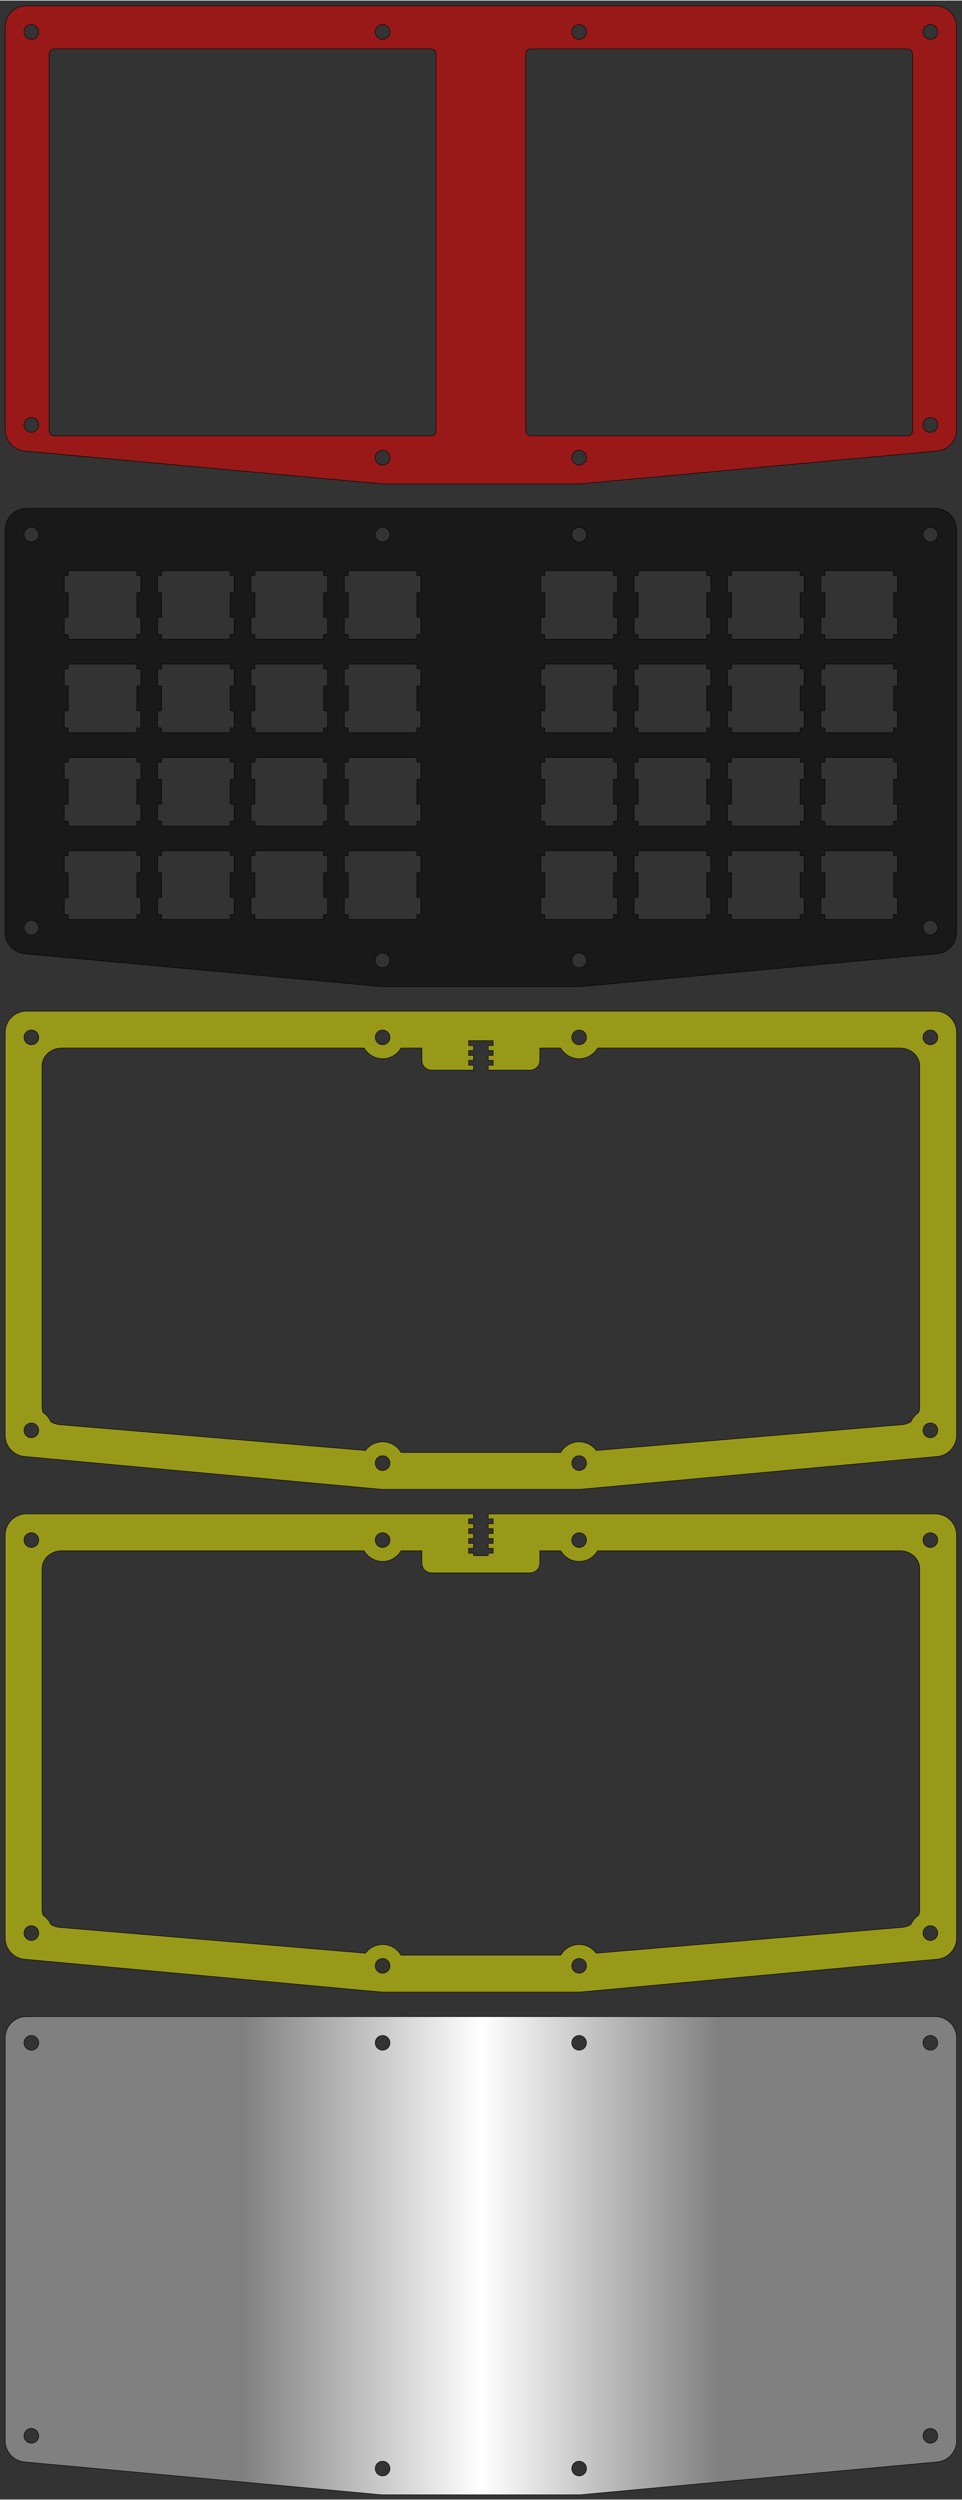 <?xml version="1.0" encoding="UTF-8"?>
<!DOCTYPE svg PUBLIC "-//W3C//DTD SVG 1.1//EN"
    "http://www.w3.org/Graphics/SVG/1.1/DTD/svg11.dtd"><svg xmlns="http://www.w3.org/2000/svg" height="1922.331" stroke-opacity="1" viewBox="0 0 740 1922" font-size="1" width="739.792" xmlns:xlink="http://www.w3.org/1999/xlink" stroke="rgb(0,0,0)" version="1.1"><rect x="0" y="0" width="740" height="1922" fill="#333333" stroke="none"/><defs></defs><defs><linearGradient x2="48.409" y1="0" gradientUnits="userSpaceOnUse" spreadMethod="pad" gradientTransform="matrix(3.78,-0,0,-3.78,369.896,1840.309)" id="gradient0" y2="0" x1="-48.409"><stop stop-opacity="1" offset="0" stop-color="rgb(128,128,128)"/><stop stop-opacity="1" offset="0.5" stop-color="rgb(255,255,255)"/><stop stop-opacity="1" offset="1" stop-color="rgb(128,128,128)"/></linearGradient></defs><g stroke-linejoin="miter" stroke-opacity="1.0" fill-opacity="1" stroke="rgb(0,0,0)" stroke-width="0.378" fill="url(#gradient0)" stroke-linecap="butt" stroke-miterlimit="10.0"><path d="M 3.969,1566.979 c 0,-9.045 7.333,-16.378 16.378 -16.378c 116.516,-0 233.033,-0 349.55 -0c 116.516,-0 233.033,-0 349.55 -0c 9.045,-0 16.378,7.333 16.378 16.378c 0,68.846 0,137.692 0 206.539c 0,34.423 0,68.846 0 103.269c 0,8.464 -6.449,15.534 -14.878 16.309c -91.32,8.399 -182.639,16.798 -273.959 25.197c -0.499,0.046 -0.999,0.069 -1.5 0.069c -25.197,-0 -50.394,-0 -75.591 -0c -25.197,-0 -50.394,-0 -75.591 -0c -0.501,-0 -1.001,-0.023 -1.5 -0.069c -91.32,-8.399 -182.639,-16.798 -273.959 -25.197c -8.428,-0.775 -14.878,-7.845 -14.878 -16.309c 0,-34.423 0,-68.846 0 -103.269c 0,-68.846 0,-137.692 0 -206.539ZM 18.457,1570.759 c 0,3.131 2.538,5.669 5.669 5.669c 3.131,-0 5.669,-2.538 5.669 -5.669c 0,-3.131 -2.538,-5.669 -5.669 -5.669c -3.131,-0 -5.669,2.538 -5.669 5.669ZM 18.457,1873.008 c 0,3.131 2.538,5.669 5.669 5.669c 3.131,-0 5.669,-2.538 5.669 -5.669c 0,-3.131 -2.538,-5.669 -5.669 -5.669c -3.131,-0 -5.669,2.538 -5.669 5.669ZM 288.636,1570.759 c 0,3.131 2.538,5.669 5.669 5.669c 3.131,-0 5.669,-2.538 5.669 -5.669c 0,-3.131 -2.538,-5.669 -5.669 -5.669c -3.131,-0 -5.669,2.538 -5.669 5.669ZM 288.636,1898.205 c 0,3.131 2.538,5.669 5.669 5.669c 3.131,-0 5.669,-2.538 5.669 -5.669c 0,-3.131 -2.538,-5.669 -5.669 -5.669c -3.131,-0 -5.669,2.538 -5.669 5.669ZM 439.817,1570.759 c 0,3.131 2.538,5.669 5.669 5.669c 3.131,-0 5.669,-2.538 5.669 -5.669c 0,-3.131 -2.538,-5.669 -5.669 -5.669c -3.131,-0 -5.669,2.538 -5.669 5.669ZM 439.817,1898.205 c 0,3.131 2.538,5.669 5.669 5.669c 3.131,-0 5.669,-2.538 5.669 -5.669c 0,-3.131 -2.538,-5.669 -5.669 -5.669c -3.131,-0 -5.669,2.538 -5.669 5.669ZM 709.997,1570.759 c 0,3.131 2.538,5.669 5.669 5.669c 3.131,-0 5.669,-2.538 5.669 -5.669c 0,-3.131 -2.538,-5.669 -5.669 -5.669c -3.131,-0 -5.669,2.538 -5.669 5.669ZM 709.997,1873.008 c 0,3.131 2.538,5.669 5.669 5.669c 3.131,-0 5.669,-2.538 5.669 -5.669c 0,-3.131 -2.538,-5.669 -5.669 -5.669c -3.131,-0 -5.669,2.538 -5.669 5.669Z"/></g><g stroke-linejoin="miter" stroke-opacity="1.0" fill-opacity="0.5" stroke="rgb(0,0,0)" stroke-width="0.378" fill="rgb(255,255,0)" stroke-linecap="butt" stroke-miterlimit="10.0"><path d="M 3.969,1180.321 c 0,-9.045 7.333,-16.378 16.378 -16.378c 103.918,-0 207.836,-0 311.754 -0c 9.449,-0 18.898,-0 28.346 -0c 1.26,-0 2.52,-0 3.78 -0c 0,1.26 0,2.52 0 3.78c -1.26,-0 -2.52,-0 -3.78 -0c 0,0.338 0,0.675 0 1.013c 0,0.922 0,1.845 0 2.767c 1.26,-0 2.52,-0 3.78 -0c 0,1.26 0,2.52 0 3.78c -1.26,-0 -2.52,-0 -3.78 -0c 0,0.338 0,0.675 0 1.013c 0,0.922 0,1.845 0 2.767c 1.26,-0 2.52,-0 3.78 -0c 0,1.26 0,2.52 0 3.78c -1.26,-0 -2.52,-0 -3.78 -0c 0,0.338 0,0.675 0 1.013c 0,0.922 0,1.845 0 2.767c 1.26,-0 2.52,-0 3.78 -0c 0,1.26 0,2.52 0 3.78c -1.26,-0 -2.52,-0 -3.78 -0c 0,0.338 0,0.675 0 1.013c 0,0.922 0,1.845 0 2.767c 1.26,-0 2.52,-0 3.78 -0c 0,0.63 0,1.26 0 1.89c 3.78,-0 7.559,-0 11.339 -0c 0,-0.63 0,-1.26 0 -1.89c 1.26,-0 2.52,-0 3.78 -0c 0,-1.26 0,-2.52 0 -3.78c -1.26,-0 -2.52,-0 -3.78 -0c 0,-1.26 0,-2.52 0 -3.78c 1.26,-0 2.52,-0 3.78 -0c 0,-1.26 0,-2.52 0 -3.78c -1.26,-0 -2.52,-0 -3.78 -0c 0,-1.26 0,-2.52 0 -3.78c 1.26,-0 2.52,-0 3.78 -0c 0,-1.26 0,-2.52 0 -3.78c -1.26,-0 -2.52,-0 -3.78 -0c 0,-1.26 0,-2.52 0 -3.78c 1.26,-0 2.52,-0 3.78 -0c 0,-1.26 0,-2.52 0 -3.78c -1.26,-0 -2.52,-0 -3.78 -0c 0,-1.26 0,-2.52 0 -3.78c 1.26,-0 2.52,-0 3.78 -0c 9.449,-0 18.898,-0 28.346 -0c 103.918,-0 207.836,-0 311.754 -0c 9.045,-0 16.378,7.333 16.378 16.378c 0,68.846 0,137.692 0 206.539c 0,34.423 0,68.846 0 103.269c 0,8.464 -6.449,15.534 -14.878 16.309c -91.32,8.399 -182.639,16.798 -273.959 25.197c -0.499,0.046 -0.999,0.069 -1.5 0.069c -25.197,-0 -50.394,-0 -75.591 -0c -25.197,-0 -50.394,-0 -75.591 -0c -0.501,-0 -1.001,-0.023 -1.5 -0.069c -91.32,-8.399 -182.639,-16.798 -273.959 -25.197c -8.428,-0.775 -14.878,-7.845 -14.878 -16.309c 0,-34.423 0,-68.846 0 -103.269c 0,-68.846 0,-137.692 0 -206.539ZM 18.457,1184.101 c 0,3.131 2.538,5.669 5.669 5.669c 3.131,-0 5.669,-2.538 5.669 -5.669c 0,-3.131 -2.538,-5.669 -5.669 -5.669c -3.131,-0 -5.669,2.538 -5.669 5.669ZM 18.457,1486.35 c 0,3.131 2.538,5.669 5.669 5.669c 3.131,-0 5.669,-2.538 5.669 -5.669c 0,-3.131 -2.538,-5.669 -5.669 -5.669c -3.131,-0 -5.669,2.538 -5.669 5.669ZM 32.315,1206.143 c 0,58.233 0,116.466 0 174.699c 0,29.116 0,58.233 0 87.35c 0,1.56 0.282,3.063 0.804 4.468c 2.631,1.732 4.732,4.201 6.011 7.113c 2.011,1.212 4.362,1.999 6.91 2.214c 78.364,6.608 156.729,13.216 235.093 19.825c 2.983,-4.03 7.773,-6.643 13.172 -6.643c 6.062,-0 11.355,3.294 14.187 8.189c 20.468,-0 40.936,-0 61.404 -0c 20.468,-0 40.936,-0 61.404 -0c 2.832,-4.895 8.125,-8.189 14.187 -8.189c 5.399,-0 10.188,2.613 13.172 6.643c 78.364,-6.608 156.729,-13.216 235.093 -19.825c 2.548,-0.215 4.9,-1.001 6.91 -2.214c 1.278,-2.913 3.38,-5.382 6.011 -7.113c 0.522,-1.405 0.804,-2.908 0.804 -4.468c 0,-29.116 0,-58.233 0 -87.35c 0,-58.233 0,-116.466 0 -174.699c 0,-7.651 -6.765,-13.853 -15.109 -13.853c -77.565,-0 -155.13,-0 -232.694 -0c -2.832,4.895 -8.125,8.189 -14.187 8.189c -6.062,-0 -11.355,-3.294 -14.187 -8.189c -5.35,-0 -10.7,-0 -16.049 -0c 0,3.15 0,6.299 0 9.449c 0,4.175 -3.384,7.559 -7.559 7.559c -25.197,-0 -50.394,-0 -75.591 -0c -4.175,-0 -7.559,-3.384 -7.559 -7.559c 0,-1.377 0,-2.755 0 -4.133c 0,-1.772 0,-3.544 0 -5.316c -5.35,-0 -10.7,-0 -16.049 -0c -2.832,4.895 -8.125,8.189 -14.187 8.189c -6.062,-0 -11.355,-3.294 -14.187 -8.189c -77.565,-0 -155.13,-0 -232.694 -0c -8.345,-0 -15.109,6.202 -15.109 13.853ZM 288.636,1184.101 c 0,3.131 2.538,5.669 5.669 5.669c 3.131,-0 5.669,-2.538 5.669 -5.669c 0,-3.131 -2.538,-5.669 -5.669 -5.669c -3.131,-0 -5.669,2.538 -5.669 5.669ZM 288.636,1511.546 c 0,3.131 2.538,5.669 5.669 5.669c 3.131,-0 5.669,-2.538 5.669 -5.669c 0,-3.131 -2.538,-5.669 -5.669 -5.669c -3.131,-0 -5.669,2.538 -5.669 5.669ZM 439.817,1184.101 c 0,3.131 2.538,5.669 5.669 5.669c 3.131,-0 5.669,-2.538 5.669 -5.669c 0,-3.131 -2.538,-5.669 -5.669 -5.669c -3.131,-0 -5.669,2.538 -5.669 5.669ZM 439.817,1511.546 c 0,3.131 2.538,5.669 5.669 5.669c 3.131,-0 5.669,-2.538 5.669 -5.669c 0,-3.131 -2.538,-5.669 -5.669 -5.669c -3.131,-0 -5.669,2.538 -5.669 5.669ZM 709.997,1184.101 c 0,3.131 2.538,5.669 5.669 5.669c 3.131,-0 5.669,-2.538 5.669 -5.669c 0,-3.131 -2.538,-5.669 -5.669 -5.669c -3.131,-0 -5.669,2.538 -5.669 5.669ZM 709.997,1486.35 c 0,3.131 2.538,5.669 5.669 5.669c 3.131,-0 5.669,-2.538 5.669 -5.669c 0,-3.131 -2.538,-5.669 -5.669 -5.669c -3.131,-0 -5.669,2.538 -5.669 5.669Z"/></g><g stroke-linejoin="miter" stroke-opacity="1.0" fill-opacity="0.5" stroke="rgb(0,0,0)" stroke-width="0.378" fill="rgb(255,255,0)" stroke-linecap="butt" stroke-miterlimit="10.0"><path d="M 3.969,793.663 c 0,-9.045 7.333,-16.378 16.378 -16.378c 103.918,-0 207.836,-0 311.754 -0c 12.598,-0 25.197,-0 37.795 -0c 12.598,-0 25.197,-0 37.795 -0c 103.918,-0 207.836,-0 311.754 -0c 9.045,-0 16.378,7.333 16.378 16.378c 0,68.846 0,137.692 0 206.539c 0,34.423 0,68.846 0 103.269c 0,8.464 -6.449,15.534 -14.878 16.309c -91.32,8.399 -182.639,16.798 -273.959 25.197c -0.499,0.046 -0.999,0.069 -1.5 0.069c -25.197,-0 -50.394,-0 -75.591 -0c -25.197,-0 -50.394,-0 -75.591 -0c -0.501,-0 -1.001,-0.023 -1.5 -0.069c -91.32,-8.399 -182.639,-16.798 -273.959 -25.197c -8.428,-0.775 -14.878,-7.845 -14.878 -16.309c 0,-34.423 0,-68.846 0 -103.269c 0,-68.846 0,-137.692 0 -206.539ZM 18.457,797.442 c 0,3.131 2.538,5.669 5.669 5.669c 3.131,-0 5.669,-2.538 5.669 -5.669c 0,-3.131 -2.538,-5.669 -5.669 -5.669c -3.131,-0 -5.669,2.538 -5.669 5.669ZM 18.457,1099.691 c 0,3.131 2.538,5.669 5.669 5.669c 3.131,-0 5.669,-2.538 5.669 -5.669c 0,-3.131 -2.538,-5.669 -5.669 -5.669c -3.131,-0 -5.669,2.538 -5.669 5.669ZM 32.315,819.485 c 0,58.233 0,116.466 0 174.699c 0,29.116 0,58.233 0 87.35c 0,1.56 0.282,3.063 0.804 4.468c 2.631,1.732 4.732,4.201 6.011 7.113c 2.011,1.212 4.362,1.999 6.91 2.214c 78.364,6.608 156.729,13.216 235.093 19.825c 2.983,-4.03 7.773,-6.643 13.172 -6.643c 6.062,-0 11.355,3.294 14.187 8.189c 20.468,-0 40.936,-0 61.404 -0c 20.468,-0 40.936,-0 61.404 -0c 2.832,-4.895 8.125,-8.189 14.187 -8.189c 5.399,-0 10.188,2.613 13.172 6.643c 78.364,-6.608 156.729,-13.216 235.093 -19.825c 2.548,-0.215 4.9,-1.001 6.91 -2.214c 1.278,-2.913 3.38,-5.382 6.011 -7.113c 0.522,-1.405 0.804,-2.908 0.804 -4.468c 0,-29.116 0,-58.233 0 -87.35c 0,-58.233 0,-116.466 0 -174.699c 0,-7.651 -6.765,-13.853 -15.109 -13.853c -77.565,-0 -155.13,-0 -232.694 -0c -2.832,4.895 -8.125,8.189 -14.187 8.189c -6.062,-0 -11.355,-3.294 -14.187 -8.189c -5.35,-0 -10.7,-0 -16.049 -0c 0,3.15 0,6.299 0 9.449c 0,4.175 -3.384,7.559 -7.559 7.559c -9.449,-0 -18.898,-0 -28.346 -0c -1.26,-0 -2.52,-0 -3.78 -0c 0,-1.26 0,-2.52 0 -3.78c 1.26,-0 2.52,-0 3.78 -0c 0,-1.26 0,-2.52 0 -3.78c -1.26,-0 -2.52,-0 -3.78 -0c 0,-1.26 0,-2.52 0 -3.78c 1.26,-0 2.52,-0 3.78 -0c 0,-1.26 0,-2.52 0 -3.78c -1.26,-0 -2.52,-0 -3.78 -0c 0,-1.26 0,-2.52 0 -3.78c 1.26,-0 2.52,-0 3.78 -0c 0,-1.26 0,-2.52 0 -3.78c -6.299,-0 -12.598,-0 -18.898 -0c 0,0.338 0,0.675 0 1.013c 0,0.922 0,1.845 0 2.767c 1.26,-0 2.52,-0 3.78 -0c 0,1.26 0,2.52 0 3.78c -1.26,-0 -2.52,-0 -3.78 -0c 0,0.338 0,0.675 0 1.013c 0,0.922 0,1.845 0 2.767c 1.26,-0 2.52,-0 3.78 -0c 0,1.26 0,2.52 0 3.78c -1.26,-0 -2.52,-0 -3.78 -0c 0,0.338 0,0.675 0 1.013c 0,0.922 0,1.845 0 2.767c 1.26,-0 2.52,-0 3.78 -0c 0,1.26 0,2.52 0 3.78c -1.26,-0 -2.52,-0 -3.78 -0c -9.449,-0 -18.898,-0 -28.346 -0c -4.175,-0 -7.559,-3.384 -7.559 -7.559c 0,-1.377 0,-2.755 0 -4.133c 0,-1.772 0,-3.544 0 -5.316c -5.35,-0 -10.7,-0 -16.049 -0c -2.832,4.895 -8.125,8.189 -14.187 8.189c -6.062,-0 -11.355,-3.294 -14.187 -8.189c -77.565,-0 -155.13,-0 -232.694 -0c -8.345,-0 -15.109,6.202 -15.109 13.853ZM 288.636,797.442 c 0,3.131 2.538,5.669 5.669 5.669c 3.131,-0 5.669,-2.538 5.669 -5.669c 0,-3.131 -2.538,-5.669 -5.669 -5.669c -3.131,-0 -5.669,2.538 -5.669 5.669ZM 288.636,1124.888 c 0,3.131 2.538,5.669 5.669 5.669c 3.131,-0 5.669,-2.538 5.669 -5.669c 0,-3.131 -2.538,-5.669 -5.669 -5.669c -3.131,-0 -5.669,2.538 -5.669 5.669ZM 439.817,797.442 c 0,3.131 2.538,5.669 5.669 5.669c 3.131,-0 5.669,-2.538 5.669 -5.669c 0,-3.131 -2.538,-5.669 -5.669 -5.669c -3.131,-0 -5.669,2.538 -5.669 5.669ZM 439.817,1124.888 c 0,3.131 2.538,5.669 5.669 5.669c 3.131,-0 5.669,-2.538 5.669 -5.669c 0,-3.131 -2.538,-5.669 -5.669 -5.669c -3.131,-0 -5.669,2.538 -5.669 5.669ZM 709.997,797.442 c 0,3.131 2.538,5.669 5.669 5.669c 3.131,-0 5.669,-2.538 5.669 -5.669c 0,-3.131 -2.538,-5.669 -5.669 -5.669c -3.131,-0 -5.669,2.538 -5.669 5.669ZM 709.997,1099.691 c 0,3.131 2.538,5.669 5.669 5.669c 3.131,-0 5.669,-2.538 5.669 -5.669c 0,-3.131 -2.538,-5.669 -5.669 -5.669c -3.131,-0 -5.669,2.538 -5.669 5.669Z"/></g><g stroke-linejoin="miter" stroke-opacity="1.0" fill-opacity="0.5" stroke="rgb(0,0,0)" stroke-width="0.378" fill="rgb(0,0,0)" stroke-linecap="butt" stroke-miterlimit="10.0"><path d="M 3.969,407.005 c 0,-9.045 7.333,-16.378 16.378 -16.378c 116.516,-0 233.033,-0 349.55 -0c 116.516,-0 233.033,-0 349.55 -0c 9.045,-0 16.378,7.333 16.378 16.378c 0,68.846 0,137.692 0 206.539c 0,34.423 0,68.846 0 103.269c 0,8.464 -6.449,15.534 -14.878 16.309c -91.32,8.399 -182.639,16.798 -273.959 25.197c -0.499,0.046 -0.999,0.069 -1.5 0.069c -25.197,-0 -50.394,-0 -75.591 -0c -25.197,-0 -50.394,-0 -75.591 -0c -0.501,-0 -1.001,-0.023 -1.5 -0.069c -91.32,-8.399 -182.639,-16.798 -273.959 -25.197c -8.428,-0.775 -14.878,-7.845 -14.878 -16.309c 0,-34.423 0,-68.846 0 -103.269c 0,-68.846 0,-137.692 0 -206.539ZM 18.457,410.784 c 0,3.131 2.538,5.669 5.669 5.669c 3.131,-0 5.669,-2.538 5.669 -5.669c 0,-3.131 -2.538,-5.669 -5.669 -5.669c -3.131,-0 -5.669,2.538 -5.669 5.669ZM 18.457,713.033 c 0,3.131 2.538,5.669 5.669 5.669c 3.131,-0 5.669,-2.538 5.669 -5.669c 0,-3.131 -2.538,-5.669 -5.669 -5.669c -3.131,-0 -5.669,2.538 -5.669 5.669ZM 49.4,442.206 c 0,4.41 0,8.819 0 13.229c 1.024,-0 2.048,-0 3.072 -0c 0,6.31 0,12.621 0 18.931c -1.024,-0 -2.048,-0 -3.072 -0c 0,4.41 0,8.819 0 13.229c 1.024,-0 2.048,-0 3.072 -0c 0,1.235 0,2.47 0 3.706c 17.6,-0 35.2,-0 52.8 -0c 0,-1.235 0,-2.47 0 -3.706c 1.024,-0 2.048,-0 3.072 -0c 0,-4.41 0,-8.819 0 -13.229c -1.024,-0 -2.048,-0 -3.072 -0c 0,-6.31 0,-12.621 0 -18.931c 1.024,-0 2.048,-0 3.072 -0c 0,-4.41 0,-8.819 0 -13.229c -1.024,-0 -2.048,-0 -3.072 -0c 0,-1.235 0,-2.47 0 -3.706c -17.6,-0 -35.2,-0 -52.8 -0c 0,1.235 0,2.47 0 3.706c -1.024,-0 -2.048,-0 -3.072 0ZM 49.4,514.017 c 0,4.41 0,8.819 0 13.229c 1.024,-0 2.048,-0 3.072 -0c 0,6.31 0,12.621 0 18.931c -1.024,-0 -2.048,-0 -3.072 -0c 0,4.41 0,8.819 0 13.229c 1.024,-0 2.048,-0 3.072 -0c 0,1.235 0,2.47 0 3.706c 17.6,-0 35.2,-0 52.8 -0c 0,-1.235 0,-2.47 0 -3.706c 1.024,-0 2.048,-0 3.072 -0c 0,-4.41 0,-8.819 0 -13.229c -1.024,-0 -2.048,-0 -3.072 -0c 0,-6.31 0,-12.621 0 -18.931c 1.024,-0 2.048,-0 3.072 -0c 0,-4.41 0,-8.819 0 -13.229c -1.024,-0 -2.048,-0 -3.072 -0c 0,-1.235 0,-2.47 0 -3.706c -17.6,-0 -35.2,-0 -52.8 -0c 0,1.235 0,2.47 0 3.706c -1.024,-0 -2.048,-0 -3.072 -0ZM 49.4,585.828 c 0,4.41 0,8.819 0 13.229c 1.024,-0 2.048,-0 3.072 -0c 0,6.311 0,12.621 0 18.931c -1.024,-0 -2.048,-0 -3.072 -0c 0,4.41 0,8.819 0 13.229c 1.024,-0 2.048,-0 3.072 -0c 0,1.235 0,2.47 0 3.706c 17.6,-0 35.2,-0 52.8 -0c 0,-1.235 0,-2.47 0 -3.706c 1.024,-0 2.048,-0 3.072 -0c 0,-4.41 0,-8.819 0 -13.229c -1.024,-0 -2.048,-0 -3.072 -0c 0,-6.31 0,-12.621 0 -18.931c 1.024,-0 2.048,-0 3.072 -0c 0,-4.41 0,-8.819 0 -13.229c -1.024,-0 -2.048,-0 -3.072 -0c 0,-1.235 0,-2.47 0 -3.706c -17.6,-0 -35.2,-0 -52.8 -0c 0,1.235 0,2.47 0 3.706c -1.024,-0 -2.048,-0 -3.072 -0ZM 49.4,657.639 c 0,4.41 0,8.819 0 13.229c 1.024,-0 2.048,-0 3.072 -0c 0,6.31 0,12.621 0 18.931c -1.024,-0 -2.048,-0 -3.072 -0c 0,4.41 0,8.819 0 13.229c 1.024,-0 2.048,-0 3.072 -0c 0,1.235 0,2.47 0 3.706c 17.6,-0 35.2,-0 52.8 -0c 0,-1.235 0,-2.47 0 -3.706c 1.024,-0 2.048,-0 3.072 -0c 0,-4.41 0,-8.819 0 -13.229c -1.024,-0 -2.048,-0 -3.072 -0c 0,-6.31 0,-12.621 0 -18.931c 1.024,-0 2.048,-0 3.072 -0c 0,-4.41 0,-8.819 0 -13.229c -1.024,-0 -2.048,-0 -3.072 -0c 0,-1.235 0,-2.47 0 -3.706c -17.6,-0 -35.2,-0 -52.8 -0c 0,1.235 0,2.47 0 3.706c -1.024,-0 -2.048,-0 -3.072 -0ZM 121.212,442.206 c 0,4.41 0,8.819 0 13.229c 1.024,-0 2.048,-0 3.072 -0c 0,6.31 0,12.621 0 18.931c -1.024,-0 -2.048,-0 -3.072 -0c 0,4.41 0,8.819 0 13.229c 1.024,-0 2.048,-0 3.072 -0c 0,1.235 0,2.47 0 3.706c 17.6,-0 35.2,-0 52.8 -0c 0,-1.235 0,-2.47 0 -3.706c 1.024,-0 2.048,-0 3.072 -0c 0,-4.41 0,-8.819 0 -13.229c -1.024,-0 -2.048,-0 -3.072 -0c 0,-6.31 0,-12.621 0 -18.931c 1.024,-0 2.048,-0 3.072 -0c 0,-4.41 0,-8.819 0 -13.229c -1.024,-0 -2.048,-0 -3.072 -0c 0,-1.235 0,-2.47 0 -3.706c -17.6,-0 -35.2,-0 -52.8 -0c 0,1.235 0,2.47 0 3.706c -1.024,-0 -2.048,-0 -3.072 0ZM 121.212,514.017 c 0,4.41 0,8.819 0 13.229c 1.024,-0 2.048,-0 3.072 -0c 0,6.31 0,12.621 0 18.931c -1.024,-0 -2.048,-0 -3.072 -0c 0,4.41 0,8.819 0 13.229c 1.024,-0 2.048,-0 3.072 -0c 0,1.235 0,2.47 0 3.706c 17.6,-0 35.2,-0 52.8 -0c 0,-1.235 0,-2.47 0 -3.706c 1.024,-0 2.048,-0 3.072 -0c 0,-4.41 0,-8.819 0 -13.229c -1.024,-0 -2.048,-0 -3.072 -0c 0,-6.31 0,-12.621 0 -18.931c 1.024,-0 2.048,-0 3.072 -0c 0,-4.41 0,-8.819 0 -13.229c -1.024,-0 -2.048,-0 -3.072 -0c 0,-1.235 0,-2.47 0 -3.706c -17.6,-0 -35.2,-0 -52.8 -0c 0,1.235 0,2.47 0 3.706c -1.024,-0 -2.048,-0 -3.072 -0ZM 121.212,585.828 c 0,4.41 0,8.819 0 13.229c 1.024,-0 2.048,-0 3.072 -0c 0,6.311 0,12.621 0 18.931c -1.024,-0 -2.048,-0 -3.072 -0c 0,4.41 0,8.819 0 13.229c 1.024,-0 2.048,-0 3.072 -0c 0,1.235 0,2.47 0 3.706c 17.6,-0 35.2,-0 52.8 -0c 0,-1.235 0,-2.47 0 -3.706c 1.024,-0 2.048,-0 3.072 -0c 0,-4.41 0,-8.819 0 -13.229c -1.024,-0 -2.048,-0 -3.072 -0c 0,-6.31 0,-12.621 0 -18.931c 1.024,-0 2.048,-0 3.072 -0c 0,-4.41 0,-8.819 0 -13.229c -1.024,-0 -2.048,-0 -3.072 -0c 0,-1.235 0,-2.47 0 -3.706c -17.6,-0 -35.2,-0 -52.8 -0c 0,1.235 0,2.47 0 3.706c -1.024,-0 -2.048,-0 -3.072 -0ZM 121.212,657.639 c 0,4.41 0,8.819 0 13.229c 1.024,-0 2.048,-0 3.072 -0c 0,6.31 0,12.621 0 18.931c -1.024,-0 -2.048,-0 -3.072 -0c 0,4.41 0,8.819 0 13.229c 1.024,-0 2.048,-0 3.072 -0c 0,1.235 0,2.47 0 3.706c 17.6,-0 35.2,-0 52.8 -0c 0,-1.235 0,-2.47 0 -3.706c 1.024,-0 2.048,-0 3.072 -0c 0,-4.41 0,-8.819 0 -13.229c -1.024,-0 -2.048,-0 -3.072 -0c 0,-6.31 0,-12.621 0 -18.931c 1.024,-0 2.048,-0 3.072 -0c 0,-4.41 0,-8.819 0 -13.229c -1.024,-0 -2.048,-0 -3.072 -0c 0,-1.235 0,-2.47 0 -3.706c -17.6,-0 -35.2,-0 -52.8 -0c 0,1.235 0,2.47 0 3.706c -1.024,-0 -2.048,-0 -3.072 -0ZM 193.023,442.206 c 0,4.41 0,8.819 0 13.229c 1.024,-0 2.048,-0 3.072 -0c 0,6.31 0,12.621 0 18.931c -1.024,-0 -2.048,-0 -3.072 -0c 0,4.41 0,8.819 0 13.229c 1.024,-0 2.048,-0 3.072 -0c 0,1.235 0,2.47 0 3.706c 17.6,-0 35.2,-0 52.8 -0c 0,-1.235 0,-2.47 0 -3.706c 1.024,-0 2.048,-0 3.072 -0c 0,-4.41 0,-8.819 0 -13.229c -1.024,-0 -2.048,-0 -3.072 -0c 0,-6.31 0,-12.621 0 -18.931c 1.024,-0 2.048,-0 3.072 -0c 0,-4.41 0,-8.819 0 -13.229c -1.024,-0 -2.048,-0 -3.072 -0c 0,-1.235 0,-2.47 0 -3.706c -17.6,-0 -35.2,-0 -52.8 -0c 0,1.235 0,2.47 0 3.706c -1.024,-0 -2.048,-0 -3.072 0ZM 193.023,514.017 c 0,4.41 0,8.819 0 13.229c 1.024,-0 2.048,-0 3.072 -0c 0,6.31 0,12.621 0 18.931c -1.024,-0 -2.048,-0 -3.072 -0c 0,4.41 0,8.819 0 13.229c 1.024,-0 2.048,-0 3.072 -0c 0,1.235 0,2.47 0 3.706c 17.6,-0 35.2,-0 52.8 -0c 0,-1.235 0,-2.47 0 -3.706c 1.024,-0 2.048,-0 3.072 -0c 0,-4.41 0,-8.819 0 -13.229c -1.024,-0 -2.048,-0 -3.072 -0c 0,-6.31 0,-12.621 0 -18.931c 1.024,-0 2.048,-0 3.072 -0c 0,-4.41 0,-8.819 0 -13.229c -1.024,-0 -2.048,-0 -3.072 -0c 0,-1.235 0,-2.47 0 -3.706c -17.6,-0 -35.2,-0 -52.8 -0c 0,1.235 0,2.47 0 3.706c -1.024,-0 -2.048,-0 -3.072 -0ZM 193.023,585.828 c 0,4.41 0,8.819 0 13.229c 1.024,-0 2.048,-0 3.072 -0c 0,6.311 0,12.621 0 18.931c -1.024,-0 -2.048,-0 -3.072 -0c 0,4.41 0,8.819 0 13.229c 1.024,-0 2.048,-0 3.072 -0c 0,1.235 0,2.47 0 3.706c 17.6,-0 35.2,-0 52.8 -0c 0,-1.235 0,-2.47 0 -3.706c 1.024,-0 2.048,-0 3.072 -0c 0,-4.41 0,-8.819 0 -13.229c -1.024,-0 -2.048,-0 -3.072 -0c 0,-6.31 0,-12.621 0 -18.931c 1.024,-0 2.048,-0 3.072 -0c 0,-4.41 0,-8.819 0 -13.229c -1.024,-0 -2.048,-0 -3.072 -0c 0,-1.235 0,-2.47 0 -3.706c -17.6,-0 -35.2,-0 -52.8 -0c 0,1.235 0,2.47 0 3.706c -1.024,-0 -2.048,-0 -3.072 -0ZM 193.023,657.639 c 0,4.41 0,8.819 0 13.229c 1.024,-0 2.048,-0 3.072 -0c 0,6.31 0,12.621 0 18.931c -1.024,-0 -2.048,-0 -3.072 -0c 0,4.41 0,8.819 0 13.229c 1.024,-0 2.048,-0 3.072 -0c 0,1.235 0,2.47 0 3.706c 17.6,-0 35.2,-0 52.8 -0c 0,-1.235 0,-2.47 0 -3.706c 1.024,-0 2.048,-0 3.072 -0c 0,-4.41 0,-8.819 0 -13.229c -1.024,-0 -2.048,-0 -3.072 -0c 0,-6.31 0,-12.621 0 -18.931c 1.024,-0 2.048,-0 3.072 -0c 0,-4.41 0,-8.819 0 -13.229c -1.024,-0 -2.048,-0 -3.072 -0c 0,-1.235 0,-2.47 0 -3.706c -17.6,-0 -35.2,-0 -52.8 -0c 0,1.235 0,2.47 0 3.706c -1.024,-0 -2.048,-0 -3.072 -0ZM 264.834,442.206 c 0,4.41 0,8.819 0 13.229c 1.024,-0 2.048,-0 3.072 -0c 0,6.31 0,12.621 0 18.931c -1.024,-0 -2.048,-0 -3.072 -0c 0,4.41 0,8.819 0 13.229c 1.024,-0 2.048,-0 3.072 -0c 0,1.235 0,2.47 0 3.706c 17.6,-0 35.2,-0 52.8 -0c 0,-1.235 0,-2.47 0 -3.706c 1.024,-0 2.048,-0 3.072 -0c 0,-4.41 0,-8.819 0 -13.229c -1.024,-0 -2.048,-0 -3.072 -0c 0,-6.31 0,-12.621 0 -18.931c 1.024,-0 2.048,-0 3.072 -0c 0,-4.41 0,-8.819 0 -13.229c -1.024,-0 -2.048,-0 -3.072 -0c 0,-1.235 0,-2.47 0 -3.706c -17.6,-0 -35.2,-0 -52.8 -0c 0,1.235 0,2.47 0 3.706c -1.024,-0 -2.048,-0 -3.072 0ZM 264.834,514.017 c 0,4.41 0,8.819 0 13.229c 1.024,-0 2.048,-0 3.072 -0c 0,6.31 0,12.621 0 18.931c -1.024,-0 -2.048,-0 -3.072 -0c 0,4.41 0,8.819 0 13.229c 1.024,-0 2.048,-0 3.072 -0c 0,1.235 0,2.47 0 3.706c 17.6,-0 35.2,-0 52.8 -0c 0,-1.235 0,-2.47 0 -3.706c 1.024,-0 2.048,-0 3.072 -0c 0,-4.41 0,-8.819 0 -13.229c -1.024,-0 -2.048,-0 -3.072 -0c 0,-6.31 0,-12.621 0 -18.931c 1.024,-0 2.048,-0 3.072 -0c 0,-4.41 0,-8.819 0 -13.229c -1.024,-0 -2.048,-0 -3.072 -0c 0,-1.235 0,-2.47 0 -3.706c -17.6,-0 -35.2,-0 -52.8 -0c 0,1.235 0,2.47 0 3.706c -1.024,-0 -2.048,-0 -3.072 -0ZM 264.834,585.828 c 0,4.41 0,8.819 0 13.229c 1.024,-0 2.048,-0 3.072 -0c 0,6.311 0,12.621 0 18.931c -1.024,-0 -2.048,-0 -3.072 -0c 0,4.41 0,8.819 0 13.229c 1.024,-0 2.048,-0 3.072 -0c 0,1.235 0,2.47 0 3.706c 17.6,-0 35.2,-0 52.8 -0c 0,-1.235 0,-2.47 0 -3.706c 1.024,-0 2.048,-0 3.072 -0c 0,-4.41 0,-8.819 0 -13.229c -1.024,-0 -2.048,-0 -3.072 -0c 0,-6.31 0,-12.621 0 -18.931c 1.024,-0 2.048,-0 3.072 -0c 0,-4.41 0,-8.819 0 -13.229c -1.024,-0 -2.048,-0 -3.072 -0c 0,-1.235 0,-2.47 0 -3.706c -17.6,-0 -35.2,-0 -52.8 -0c 0,1.235 0,2.47 0 3.706c -1.024,-0 -2.048,-0 -3.072 -0ZM 264.834,657.639 c 0,4.41 0,8.819 0 13.229c 1.024,-0 2.048,-0 3.072 -0c 0,6.31 0,12.621 0 18.931c -1.024,-0 -2.048,-0 -3.072 -0c 0,4.41 0,8.819 0 13.229c 1.024,-0 2.048,-0 3.072 -0c 0,1.235 0,2.47 0 3.706c 17.6,-0 35.2,-0 52.8 -0c 0,-1.235 0,-2.47 0 -3.706c 1.024,-0 2.048,-0 3.072 -0c 0,-4.41 0,-8.819 0 -13.229c -1.024,-0 -2.048,-0 -3.072 -0c 0,-6.31 0,-12.621 0 -18.931c 1.024,-0 2.048,-0 3.072 -0c 0,-4.41 0,-8.819 0 -13.229c -1.024,-0 -2.048,-0 -3.072 -0c 0,-1.235 0,-2.47 0 -3.706c -17.6,-0 -35.2,-0 -52.8 -0c 0,1.235 0,2.47 0 3.706c -1.024,-0 -2.048,-0 -3.072 -0ZM 288.636,410.784 c 0,3.131 2.538,5.669 5.669 5.669c 3.131,-0 5.669,-2.538 5.669 -5.669c 0,-3.131 -2.538,-5.669 -5.669 -5.669c -3.131,-0 -5.669,2.538 -5.669 5.669ZM 288.636,738.23 c 0,3.131 2.538,5.669 5.669 5.669c 3.131,-0 5.669,-2.538 5.669 -5.669c 0,-3.131 -2.538,-5.669 -5.669 -5.669c -3.131,-0 -5.669,2.538 -5.669 5.669ZM 416.015,442.206 c 0,4.41 0,8.819 0 13.229c 1.024,-0 2.048,-0 3.072 -0c 0,6.31 0,12.621 0 18.931c -1.024,-0 -2.048,-0 -3.072 -0c 0,4.41 0,8.819 0 13.229c 1.024,-0 2.048,-0 3.072 -0c 0,1.235 0,2.47 0 3.706c 17.6,-0 35.2,-0 52.8 -0c 0,-1.235 0,-2.47 0 -3.706c 1.024,-0 2.048,-0 3.072 -0c 0,-4.41 0,-8.819 0 -13.229c -1.024,-0 -2.048,-0 -3.072 -0c 0,-6.31 0,-12.621 0 -18.931c 1.024,-0 2.048,-0 3.072 -0c 0,-4.41 0,-8.819 0 -13.229c -1.024,-0 -2.048,-0 -3.072 -0c 0,-1.235 0,-2.47 0 -3.706c -17.6,-0 -35.2,-0 -52.8 -0c 0,1.235 0,2.47 0 3.706c -1.024,-0 -2.048,-0 -3.072 0ZM 416.015,514.017 c 0,4.41 0,8.819 0 13.229c 1.024,-0 2.048,-0 3.072 -0c 0,6.31 0,12.621 0 18.931c -1.024,-0 -2.048,-0 -3.072 -0c 0,4.41 0,8.819 0 13.229c 1.024,-0 2.048,-0 3.072 -0c 0,1.235 0,2.47 0 3.706c 17.6,-0 35.2,-0 52.8 -0c 0,-1.235 0,-2.47 0 -3.706c 1.024,-0 2.048,-0 3.072 -0c 0,-4.41 0,-8.819 0 -13.229c -1.024,-0 -2.048,-0 -3.072 -0c 0,-6.31 0,-12.621 0 -18.931c 1.024,-0 2.048,-0 3.072 -0c 0,-4.41 0,-8.819 0 -13.229c -1.024,-0 -2.048,-0 -3.072 -0c 0,-1.235 0,-2.47 0 -3.706c -17.6,-0 -35.2,-0 -52.8 -0c 0,1.235 0,2.47 0 3.706c -1.024,-0 -2.048,-0 -3.072 -0ZM 416.015,585.828 c 0,4.41 0,8.819 0 13.229c 1.024,-0 2.048,-0 3.072 -0c 0,6.311 0,12.621 0 18.931c -1.024,-0 -2.048,-0 -3.072 -0c 0,4.41 0,8.819 0 13.229c 1.024,-0 2.048,-0 3.072 -0c 0,1.235 0,2.47 0 3.706c 17.6,-0 35.2,-0 52.8 -0c 0,-1.235 0,-2.47 0 -3.706c 1.024,-0 2.048,-0 3.072 -0c 0,-4.41 0,-8.819 0 -13.229c -1.024,-0 -2.048,-0 -3.072 -0c 0,-6.31 0,-12.621 0 -18.931c 1.024,-0 2.048,-0 3.072 -0c 0,-4.41 0,-8.819 0 -13.229c -1.024,-0 -2.048,-0 -3.072 -0c 0,-1.235 0,-2.47 0 -3.706c -17.6,-0 -35.2,-0 -52.8 -0c 0,1.235 0,2.47 0 3.706c -1.024,-0 -2.048,-0 -3.072 -0ZM 416.015,657.639 c 0,4.41 0,8.819 0 13.229c 1.024,-0 2.048,-0 3.072 -0c 0,6.31 0,12.621 0 18.931c -1.024,-0 -2.048,-0 -3.072 -0c 0,4.41 0,8.819 0 13.229c 1.024,-0 2.048,-0 3.072 -0c 0,1.235 0,2.47 0 3.706c 17.6,-0 35.2,-0 52.8 -0c 0,-1.235 0,-2.47 0 -3.706c 1.024,-0 2.048,-0 3.072 -0c 0,-4.41 0,-8.819 0 -13.229c -1.024,-0 -2.048,-0 -3.072 -0c 0,-6.31 0,-12.621 0 -18.931c 1.024,-0 2.048,-0 3.072 -0c 0,-4.41 0,-8.819 0 -13.229c -1.024,-0 -2.048,-0 -3.072 -0c 0,-1.235 0,-2.47 0 -3.706c -17.6,-0 -35.2,-0 -52.8 -0c 0,1.235 0,2.47 0 3.706c -1.024,-0 -2.048,-0 -3.072 -0ZM 439.817,410.784 c 0,3.131 2.538,5.669 5.669 5.669c 3.131,-0 5.669,-2.538 5.669 -5.669c 0,-3.131 -2.538,-5.669 -5.669 -5.669c -3.131,-0 -5.669,2.538 -5.669 5.669ZM 439.817,738.23 c 0,3.131 2.538,5.669 5.669 5.669c 3.131,-0 5.669,-2.538 5.669 -5.669c 0,-3.131 -2.538,-5.669 -5.669 -5.669c -3.131,-0 -5.669,2.538 -5.669 5.669ZM 487.826,442.206 c 0,4.41 0,8.819 0 13.229c 1.024,-0 2.048,-0 3.072 -0c 0,6.31 0,12.621 0 18.931c -1.024,-0 -2.048,-0 -3.072 -0c 0,4.41 0,8.819 0 13.229c 1.024,-0 2.048,-0 3.072 -0c 0,1.235 0,2.47 0 3.706c 17.6,-0 35.2,-0 52.8 -0c 0,-1.235 0,-2.47 0 -3.706c 1.024,-0 2.048,-0 3.072 -0c 0,-4.41 0,-8.819 0 -13.229c -1.024,-0 -2.048,-0 -3.072 -0c 0,-6.31 0,-12.621 0 -18.931c 1.024,-0 2.048,-0 3.072 -0c 0,-4.41 0,-8.819 0 -13.229c -1.024,-0 -2.048,-0 -3.072 -0c 0,-1.235 0,-2.47 0 -3.706c -17.6,-0 -35.2,-0 -52.8 -0c 0,1.235 0,2.47 0 3.706c -1.024,-0 -2.048,-0 -3.072 0ZM 487.826,514.017 c 0,4.41 0,8.819 0 13.229c 1.024,-0 2.048,-0 3.072 -0c 0,6.31 0,12.621 0 18.931c -1.024,-0 -2.048,-0 -3.072 -0c 0,4.41 0,8.819 0 13.229c 1.024,-0 2.048,-0 3.072 -0c 0,1.235 0,2.47 0 3.706c 17.6,-0 35.2,-0 52.8 -0c 0,-1.235 0,-2.47 0 -3.706c 1.024,-0 2.048,-0 3.072 -0c 0,-4.41 0,-8.819 0 -13.229c -1.024,-0 -2.048,-0 -3.072 -0c 0,-6.31 0,-12.621 0 -18.931c 1.024,-0 2.048,-0 3.072 -0c 0,-4.41 0,-8.819 0 -13.229c -1.024,-0 -2.048,-0 -3.072 -0c 0,-1.235 0,-2.47 0 -3.706c -17.6,-0 -35.2,-0 -52.8 -0c 0,1.235 0,2.47 0 3.706c -1.024,-0 -2.048,-0 -3.072 -0ZM 487.826,585.828 c 0,4.41 0,8.819 0 13.229c 1.024,-0 2.048,-0 3.072 -0c 0,6.311 0,12.621 0 18.931c -1.024,-0 -2.048,-0 -3.072 -0c 0,4.41 0,8.819 0 13.229c 1.024,-0 2.048,-0 3.072 -0c 0,1.235 0,2.47 0 3.706c 17.6,-0 35.2,-0 52.8 -0c 0,-1.235 0,-2.47 0 -3.706c 1.024,-0 2.048,-0 3.072 -0c 0,-4.41 0,-8.819 0 -13.229c -1.024,-0 -2.048,-0 -3.072 -0c 0,-6.31 0,-12.621 0 -18.931c 1.024,-0 2.048,-0 3.072 -0c 0,-4.41 0,-8.819 0 -13.229c -1.024,-0 -2.048,-0 -3.072 -0c 0,-1.235 0,-2.47 0 -3.706c -17.6,-0 -35.2,-0 -52.8 -0c 0,1.235 0,2.47 0 3.706c -1.024,-0 -2.048,-0 -3.072 -0ZM 487.826,657.639 c 0,4.41 0,8.819 0 13.229c 1.024,-0 2.048,-0 3.072 -0c 0,6.31 0,12.621 0 18.931c -1.024,-0 -2.048,-0 -3.072 -0c 0,4.41 0,8.819 0 13.229c 1.024,-0 2.048,-0 3.072 -0c 0,1.235 0,2.47 0 3.706c 17.6,-0 35.2,-0 52.8 -0c 0,-1.235 0,-2.47 0 -3.706c 1.024,-0 2.048,-0 3.072 -0c 0,-4.41 0,-8.819 0 -13.229c -1.024,-0 -2.048,-0 -3.072 -0c 0,-6.31 0,-12.621 0 -18.931c 1.024,-0 2.048,-0 3.072 -0c 0,-4.41 0,-8.819 0 -13.229c -1.024,-0 -2.048,-0 -3.072 -0c 0,-1.235 0,-2.47 0 -3.706c -17.6,-0 -35.2,-0 -52.8 -0c 0,1.235 0,2.47 0 3.706c -1.024,-0 -2.048,-0 -3.072 -0ZM 559.637,442.206 c 0,4.41 0,8.819 0 13.229c 1.024,-0 2.048,-0 3.072 -0c 0,6.31 0,12.621 0 18.931c -1.024,-0 -2.048,-0 -3.072 -0c 0,4.41 0,8.819 0 13.229c 1.024,-0 2.048,-0 3.072 -0c 0,1.235 0,2.47 0 3.706c 17.6,-0 35.2,-0 52.8 -0c 0,-1.235 0,-2.47 0 -3.706c 1.024,-0 2.048,-0 3.072 -0c 0,-4.41 0,-8.819 0 -13.229c -1.024,-0 -2.048,-0 -3.072 -0c 0,-6.31 0,-12.621 0 -18.931c 1.024,-0 2.048,-0 3.072 -0c 0,-4.41 0,-8.819 0 -13.229c -1.024,-0 -2.048,-0 -3.072 -0c 0,-1.235 0,-2.47 0 -3.706c -17.6,-0 -35.2,-0 -52.8 -0c 0,1.235 0,2.47 0 3.706c -1.024,-0 -2.048,-0 -3.072 0ZM 559.637,514.017 c 0,4.41 0,8.819 0 13.229c 1.024,-0 2.048,-0 3.072 -0c 0,6.31 0,12.621 0 18.931c -1.024,-0 -2.048,-0 -3.072 -0c 0,4.41 0,8.819 0 13.229c 1.024,-0 2.048,-0 3.072 -0c 0,1.235 0,2.47 0 3.706c 17.6,-0 35.2,-0 52.8 -0c 0,-1.235 0,-2.47 0 -3.706c 1.024,-0 2.048,-0 3.072 -0c 0,-4.41 0,-8.819 0 -13.229c -1.024,-0 -2.048,-0 -3.072 -0c 0,-6.31 0,-12.621 0 -18.931c 1.024,-0 2.048,-0 3.072 -0c 0,-4.41 0,-8.819 0 -13.229c -1.024,-0 -2.048,-0 -3.072 -0c 0,-1.235 0,-2.47 0 -3.706c -17.6,-0 -35.2,-0 -52.8 -0c 0,1.235 0,2.47 0 3.706c -1.024,-0 -2.048,-0 -3.072 -0ZM 559.637,585.828 c 0,4.41 0,8.819 0 13.229c 1.024,-0 2.048,-0 3.072 -0c 0,6.311 0,12.621 0 18.931c -1.024,-0 -2.048,-0 -3.072 -0c 0,4.41 0,8.819 0 13.229c 1.024,-0 2.048,-0 3.072 -0c 0,1.235 0,2.47 0 3.706c 17.6,-0 35.2,-0 52.8 -0c 0,-1.235 0,-2.47 0 -3.706c 1.024,-0 2.048,-0 3.072 -0c 0,-4.41 0,-8.819 0 -13.229c -1.024,-0 -2.048,-0 -3.072 -0c 0,-6.31 0,-12.621 0 -18.931c 1.024,-0 2.048,-0 3.072 -0c 0,-4.41 0,-8.819 0 -13.229c -1.024,-0 -2.048,-0 -3.072 -0c 0,-1.235 0,-2.47 0 -3.706c -17.6,-0 -35.2,-0 -52.8 -0c 0,1.235 0,2.47 0 3.706c -1.024,-0 -2.048,-0 -3.072 -0ZM 559.637,657.639 c 0,4.41 0,8.819 0 13.229c 1.024,-0 2.048,-0 3.072 -0c 0,6.31 0,12.621 0 18.931c -1.024,-0 -2.048,-0 -3.072 -0c 0,4.41 0,8.819 0 13.229c 1.024,-0 2.048,-0 3.072 -0c 0,1.235 0,2.47 0 3.706c 17.6,-0 35.2,-0 52.8 -0c 0,-1.235 0,-2.47 0 -3.706c 1.024,-0 2.048,-0 3.072 -0c 0,-4.41 0,-8.819 0 -13.229c -1.024,-0 -2.048,-0 -3.072 -0c 0,-6.31 0,-12.621 0 -18.931c 1.024,-0 2.048,-0 3.072 -0c 0,-4.41 0,-8.819 0 -13.229c -1.024,-0 -2.048,-0 -3.072 -0c 0,-1.235 0,-2.47 0 -3.706c -17.6,-0 -35.2,-0 -52.8 -0c 0,1.235 0,2.47 0 3.706c -1.024,-0 -2.048,-0 -3.072 -0ZM 631.448,442.206 c 0,4.41 0,8.819 0 13.229c 1.024,-0 2.048,-0 3.072 -0c 0,6.31 0,12.621 0 18.931c -1.024,-0 -2.048,-0 -3.072 -0c 0,4.41 0,8.819 0 13.229c 1.024,-0 2.048,-0 3.072 -0c 0,1.235 0,2.47 0 3.706c 17.6,-0 35.2,-0 52.8 -0c 0,-1.235 0,-2.47 0 -3.706c 1.024,-0 2.048,-0 3.072 -0c 0,-4.41 0,-8.819 0 -13.229c -1.024,-0 -2.048,-0 -3.072 -0c 0,-6.31 0,-12.621 0 -18.931c 1.024,-0 2.048,-0 3.072 -0c 0,-4.41 0,-8.819 0 -13.229c -1.024,-0 -2.048,-0 -3.072 -0c 0,-1.235 0,-2.47 0 -3.706c -17.6,-0 -35.2,-0 -52.8 -0c 0,1.235 0,2.47 0 3.706c -1.024,-0 -2.048,-0 -3.072 0ZM 631.448,514.017 c 0,4.41 0,8.819 0 13.229c 1.024,-0 2.048,-0 3.072 -0c 0,6.31 0,12.621 0 18.931c -1.024,-0 -2.048,-0 -3.072 -0c 0,4.41 0,8.819 0 13.229c 1.024,-0 2.048,-0 3.072 -0c 0,1.235 0,2.47 0 3.706c 17.6,-0 35.2,-0 52.8 -0c 0,-1.235 0,-2.47 0 -3.706c 1.024,-0 2.048,-0 3.072 -0c 0,-4.41 0,-8.819 0 -13.229c -1.024,-0 -2.048,-0 -3.072 -0c 0,-6.31 0,-12.621 0 -18.931c 1.024,-0 2.048,-0 3.072 -0c 0,-4.41 0,-8.819 0 -13.229c -1.024,-0 -2.048,-0 -3.072 -0c 0,-1.235 0,-2.47 0 -3.706c -17.6,-0 -35.2,-0 -52.8 -0c 0,1.235 0,2.47 0 3.706c -1.024,-0 -2.048,-0 -3.072 -0ZM 631.448,585.828 c 0,4.41 0,8.819 0 13.229c 1.024,-0 2.048,-0 3.072 -0c 0,6.311 0,12.621 0 18.931c -1.024,-0 -2.048,-0 -3.072 -0c 0,4.41 0,8.819 0 13.229c 1.024,-0 2.048,-0 3.072 -0c 0,1.235 0,2.47 0 3.706c 17.6,-0 35.2,-0 52.8 -0c 0,-1.235 0,-2.47 0 -3.706c 1.024,-0 2.048,-0 3.072 -0c 0,-4.41 0,-8.819 0 -13.229c -1.024,-0 -2.048,-0 -3.072 -0c 0,-6.31 0,-12.621 0 -18.931c 1.024,-0 2.048,-0 3.072 -0c 0,-4.41 0,-8.819 0 -13.229c -1.024,-0 -2.048,-0 -3.072 -0c 0,-1.235 0,-2.47 0 -3.706c -17.6,-0 -35.2,-0 -52.8 -0c 0,1.235 0,2.47 0 3.706c -1.024,-0 -2.048,-0 -3.072 -0ZM 631.448,657.639 c 0,4.41 0,8.819 0 13.229c 1.024,-0 2.048,-0 3.072 -0c 0,6.31 0,12.621 0 18.931c -1.024,-0 -2.048,-0 -3.072 -0c 0,4.41 0,8.819 0 13.229c 1.024,-0 2.048,-0 3.072 -0c 0,1.235 0,2.47 0 3.706c 17.6,-0 35.2,-0 52.8 -0c 0,-1.235 0,-2.47 0 -3.706c 1.024,-0 2.048,-0 3.072 -0c 0,-4.41 0,-8.819 0 -13.229c -1.024,-0 -2.048,-0 -3.072 -0c 0,-6.31 0,-12.621 0 -18.931c 1.024,-0 2.048,-0 3.072 -0c 0,-4.41 0,-8.819 0 -13.229c -1.024,-0 -2.048,-0 -3.072 -0c 0,-1.235 0,-2.47 0 -3.706c -17.6,-0 -35.2,-0 -52.8 -0c 0,1.235 0,2.47 0 3.706c -1.024,-0 -2.048,-0 -3.072 -0ZM 709.997,410.784 c 0,3.131 2.538,5.669 5.669 5.669c 3.131,-0 5.669,-2.538 5.669 -5.669c 0,-3.131 -2.538,-5.669 -5.669 -5.669c -3.131,-0 -5.669,2.538 -5.669 5.669ZM 709.997,713.033 c 0,3.131 2.538,5.669 5.669 5.669c 3.131,-0 5.669,-2.538 5.669 -5.669c 0,-3.131 -2.538,-5.669 -5.669 -5.669c -3.131,-0 -5.669,2.538 -5.669 5.669Z"/></g><g stroke-linejoin="miter" stroke-opacity="1.0" fill-opacity="0.5" stroke="rgb(0,0,0)" stroke-width="0.378" fill="rgb(255,0,0)" stroke-linecap="butt" stroke-miterlimit="10.0"><path d="M 3.969,20.346 c 0,-9.045 7.333,-16.378 16.378 -16.378c 116.516,-0 233.033,-0 349.55 -0c 116.516,-0 233.033,-0 349.55 -0c 9.045,-0 16.378,7.333 16.378 16.378c 0,68.846 0,137.692 0 206.539c 0,34.423 0,68.846 0 103.269c 0,8.464 -6.449,15.534 -14.878 16.309c -91.32,8.399 -182.639,16.798 -273.959 25.197c -0.499,0.046 -0.999,0.069 -1.5 0.069c -25.197,-0 -50.394,-0 -75.591 -0c -25.197,-0 -50.394,-0 -75.591 -0c -0.501,-0 -1.001,-0.023 -1.5 -0.069c -91.32,-8.399 -182.639,-16.798 -273.959 -25.197c -8.428,-0.775 -14.878,-7.845 -14.878 -16.309c 0,-34.423 0,-68.846 0 -103.269c 0,-68.846 0,-137.692 0 -206.539ZM 18.457,24.126 c 0,3.131 2.538,5.669 5.669 5.669c 3.131,-0 5.669,-2.538 5.669 -5.669c 0,-3.131 -2.538,-5.669 -5.669 -5.669c -3.131,-0 -5.669,2.538 -5.669 5.669ZM 18.457,326.375 c 0,3.131 2.538,5.669 5.669 5.669c 3.131,-0 5.669,-2.538 5.669 -5.669c 0,-3.131 -2.538,-5.669 -5.669 -5.669c -3.131,-0 -5.669,2.538 -5.669 5.669ZM 37.827,40.976 c 0,16.563 0,33.126 0 49.688c 0,7.374 0,14.749 0 22.123c 0,0.907 0,1.814 0 2.721c 0,15.656 0,31.311 0 46.967c 0,7.374 0,14.748 0 22.123c 0,0.907 0,1.814 0 2.721c 0,15.656 0,31.311 0 46.967c 0,7.374 0,14.748 0 22.123c 0,0.907 0,1.814 0 2.721c 0,15.656 0,31.311 0 46.967c 0,8.281 0,16.563 0 24.844c 0,2.087 1.692,3.78 3.78 3.78c 23.937,-0 47.874,-0 71.811 -0c 0.907,-0 1.814,-0 2.721 -0c 23.03,-0 46.06,-0 69.09 -0c 0.907,-0 1.814,-0 2.721 -0c 23.03,-0 46.06,-0 69.09 -0c 0.907,-0 1.814,-0 2.721 -0c 23.937,-0 47.874,-0 71.811 -0c 2.087,-0 3.78,-1.692 3.78 -3.78c 0,-23.937 0,-47.874 0 -71.811c 0,-0.907 0,-1.814 0 -2.721c 0,-23.03 0,-46.06 0 -69.09c 0,-0.907 0,-1.814 0 -2.721c 0,-23.03 0,-46.06 0 -69.09c 0,-0.907 0,-1.814 0 -2.721c 0,-23.937 0,-47.874 0 -71.811c 0,-2.087 -1.692,-3.78 -3.78 -3.78c -23.937,-0 -47.874,-0 -71.811 -0c -0.907,-0 -1.814,-0 -2.721 -0c -23.03,-0 -46.06,-0 -69.09 -0c -0.907,-0 -1.814,-0 -2.721 -0c -23.03,-0 -46.06,-0 -69.09 -0c -0.907,-0 -1.814,-0 -2.721 -0c -23.937,-0 -47.874,-0 -71.811 -0c -2.087,-0 -3.78,1.692 -3.78 3.78ZM 288.636,24.126 c 0,3.131 2.538,5.669 5.669 5.669c 3.131,-0 5.669,-2.538 5.669 -5.669c 0,-3.131 -2.538,-5.669 -5.669 -5.669c -3.131,-0 -5.669,2.538 -5.669 5.669ZM 288.636,351.572 c 0,3.131 2.538,5.669 5.669 5.669c 3.131,-0 5.669,-2.538 5.669 -5.669c 0,-3.131 -2.538,-5.669 -5.669 -5.669c -3.131,-0 -5.669,2.538 -5.669 5.669ZM 404.441,40.976 c 0,23.937 0,47.874 0 71.811c 0,0.907 0,1.814 0 2.721c 0,23.03 0,46.06 0 69.09c 0,0.907 0,1.814 0 2.721c 0,23.03 0,46.06 0 69.09c 0,0.907 0,1.814 0 2.721c 0,23.937 0,47.874 0 71.811c 0,2.087 1.692,3.78 3.78 3.78c 23.937,-0 47.874,-0 71.811 -0c 0.907,-0 1.814,-0 2.721 -0c 23.03,-0 46.06,-0 69.09 -0c 0.907,-0 1.814,-0 2.721 -0c 23.03,-0 46.06,-0 69.09 -0c 0.907,-0 1.814,-0 2.721 -0c 23.937,-0 47.874,-0 71.811 -0c 2.087,-0 3.78,-1.692 3.78 -3.78c 0,-8.281 0,-16.563 0 -24.844c 0,-15.656 0,-31.311 0 -46.967c 0,-0.907 0,-1.814 0 -2.721c 0,-7.374 0,-14.748 0 -22.123c 0,-15.656 0,-31.311 0 -46.967c 0,-0.907 0,-1.814 0 -2.721c 0,-7.374 0,-14.748 0 -22.123c 0,-15.656 0,-31.311 0 -46.967c 0,-0.907 0,-1.814 0 -2.721c 0,-7.374 0,-14.749 0 -22.123c 0,-16.563 0,-33.126 0 -49.688c 0,-2.087 -1.692,-3.78 -3.78 -3.78c -23.937,-0 -47.874,-0 -71.811 -0c -0.907,-0 -1.814,-0 -2.721 -0c -23.03,-0 -46.06,-0 -69.09 -0c -0.907,-0 -1.814,-0 -2.721 -0c -23.03,-0 -46.06,-0 -69.09 -0c -0.907,-0 -1.814,-0 -2.721 -0c -23.937,-0 -47.874,-0 -71.811 -0c -2.087,-0 -3.78,1.692 -3.78 3.78ZM 439.817,24.126 c 0,3.131 2.538,5.669 5.669 5.669c 3.131,-0 5.669,-2.538 5.669 -5.669c 0,-3.131 -2.538,-5.669 -5.669 -5.669c -3.131,-0 -5.669,2.538 -5.669 5.669ZM 439.817,351.572 c 0,3.131 2.538,5.669 5.669 5.669c 3.131,-0 5.669,-2.538 5.669 -5.669c 0,-3.131 -2.538,-5.669 -5.669 -5.669c -3.131,-0 -5.669,2.538 -5.669 5.669ZM 709.997,24.126 c 0,3.131 2.538,5.669 5.669 5.669c 3.131,-0 5.669,-2.538 5.669 -5.669c 0,-3.131 -2.538,-5.669 -5.669 -5.669c -3.131,-0 -5.669,2.538 -5.669 5.669ZM 709.997,326.375 c 0,3.131 2.538,5.669 5.669 5.669c 3.131,-0 5.669,-2.538 5.669 -5.669c 0,-3.131 -2.538,-5.669 -5.669 -5.669c -3.131,-0 -5.669,2.538 -5.669 5.669Z"/></g></svg>
